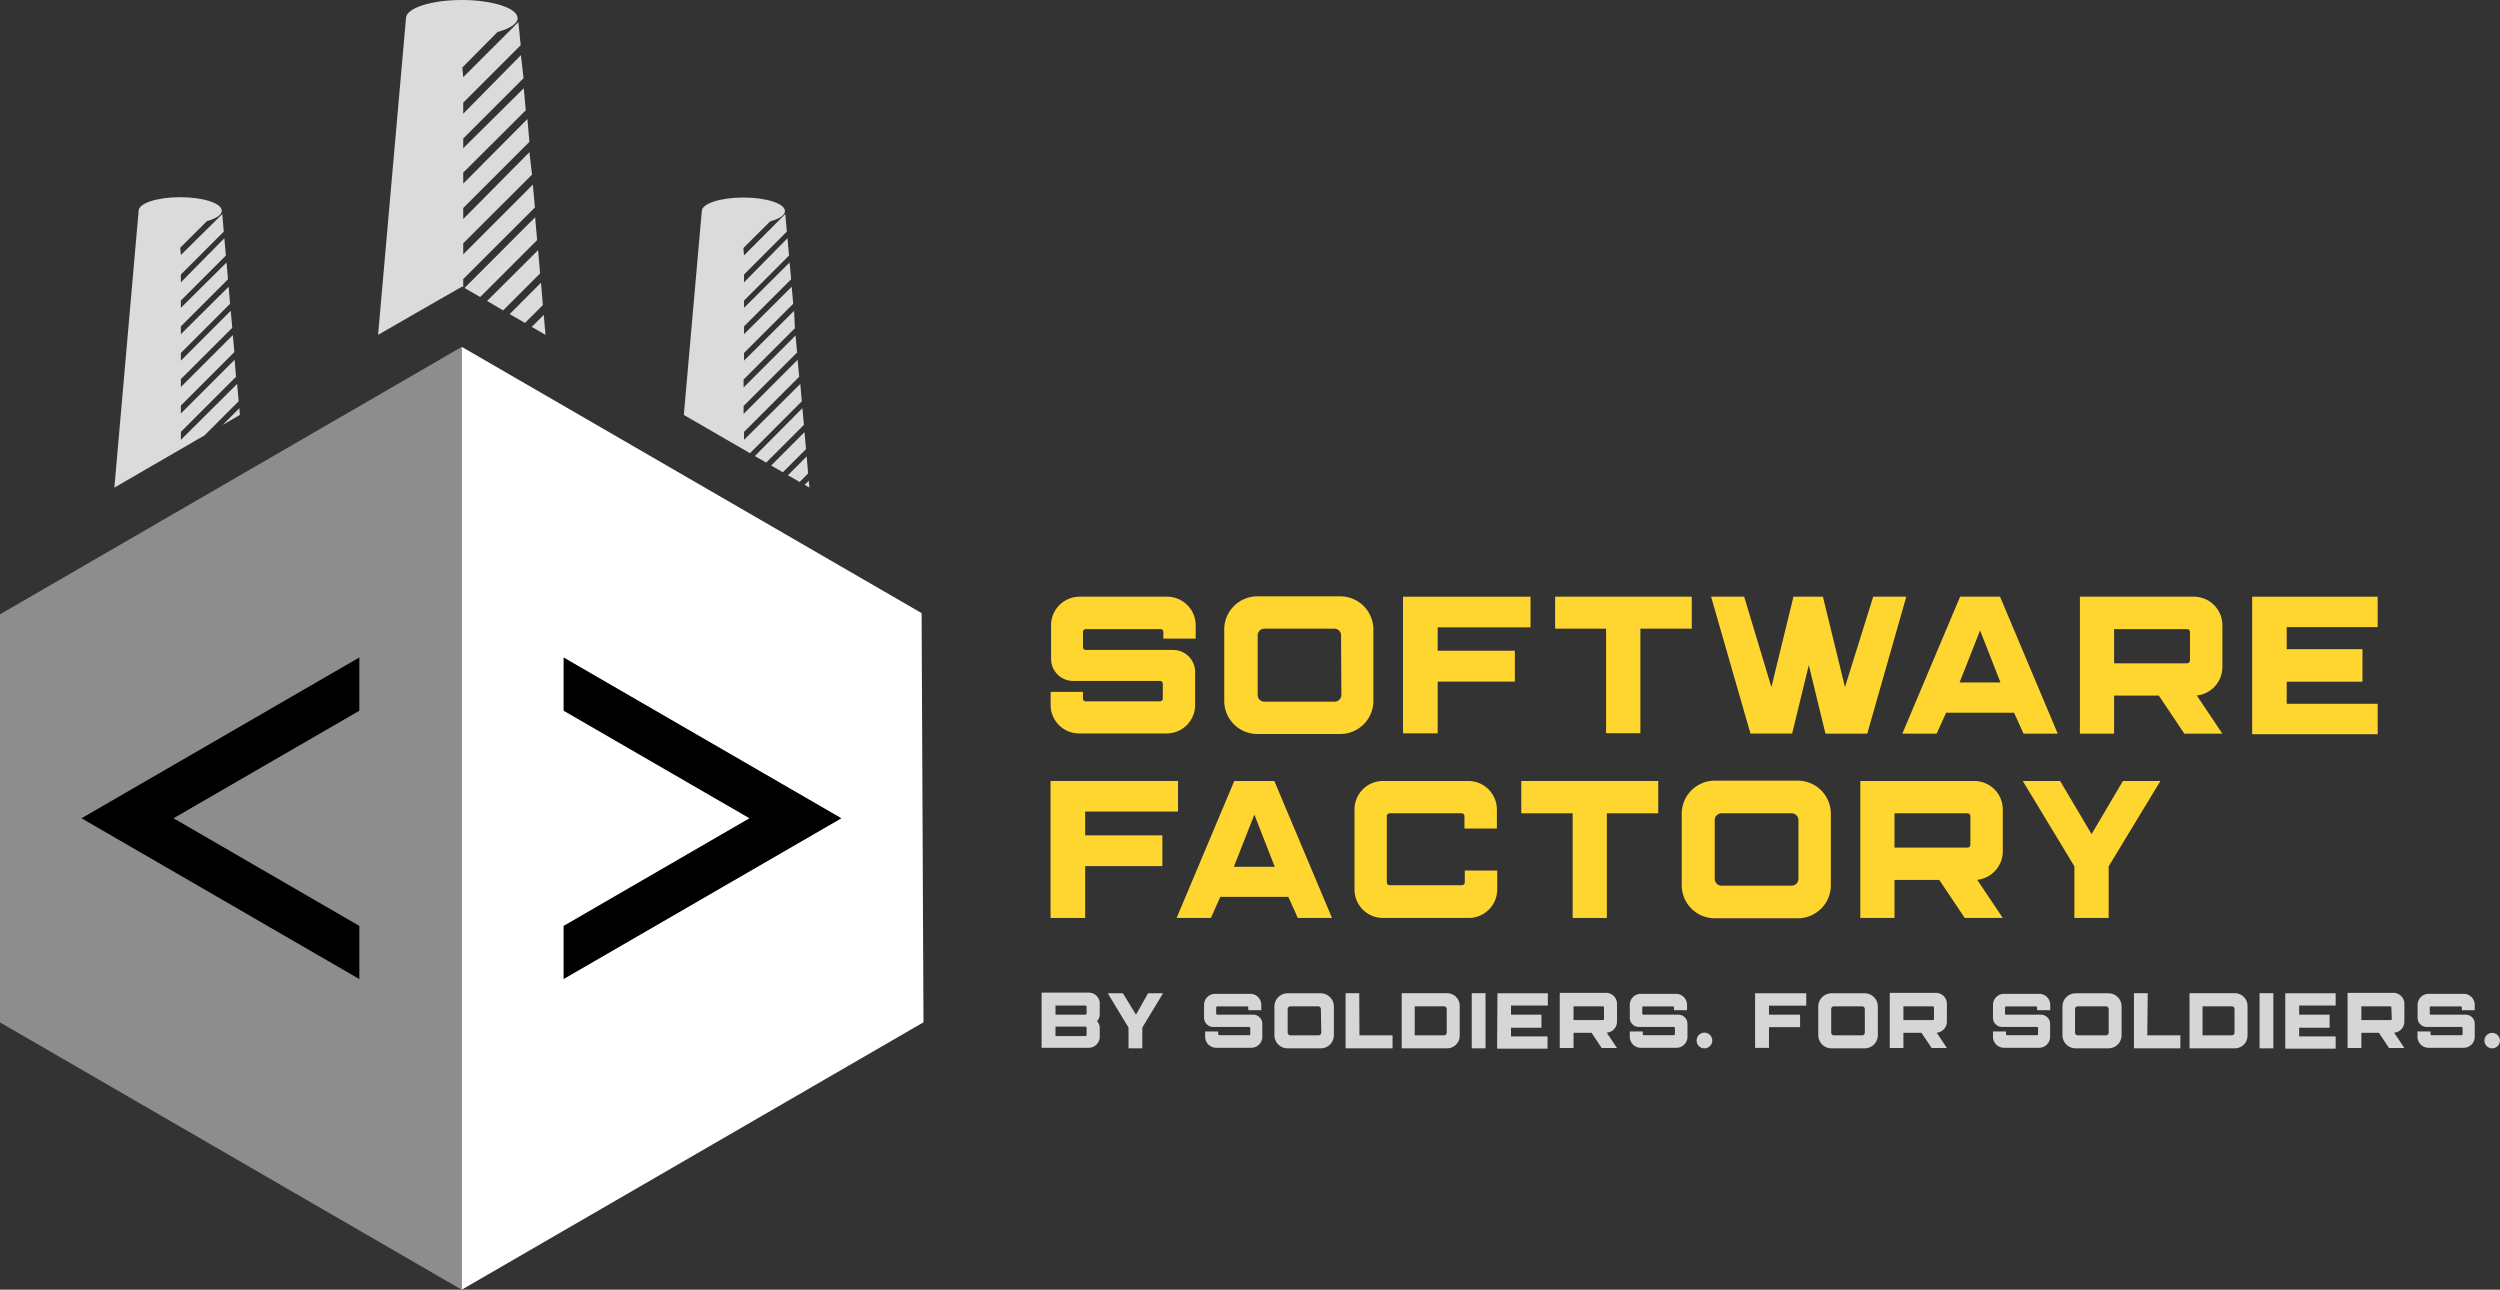 <svg xmlns="http://www.w3.org/2000/svg" viewBox="0 0 226.67 116.93"><rect x="0" y="0" width="226.67" height="116.93" fill="#333333" stroke="none"/><defs><style>.cls-1{fill:#dbdbdb;}.cls-2{fill:#ffd530;}.cls-3{fill:#d6d6d6;}.cls-4{fill:#8d8d8e;}.cls-5{fill:#fff;}</style></defs><g id="Layer_2" data-name="Layer 2"><g id="Layer_1-2" data-name="Layer 1"><path d="M73.33,48.38Z"/><polygon class="cls-1" points="49.3 28.55 48.21 29.64 49.46 30.36 49.3 28.55"/><path class="cls-1" d="M41.87,26,42,26v-.7l6.5-6.49-.19-2.07L42,23.06v-1l6.24-6.23L48,13.8,42,19.86v-1l6-6-.18-2.07L42,16.65v-1L47.67,10l-.18-2L42,13.44v-.88l5.47-5.47L47.23,5,42,10.31v-1l5.21-5.21L47,2,42,7l-.08-.88L45.11,2.9c1.1-.3,1.82-.75,1.82-1.25C46.93.74,44.66,0,41.87,0s-5.06.74-5.06,1.65h0L34.28,30.36l5.21-3Z"/><polygon class="cls-1" points="45.62 28.14 48.97 24.79 48.79 22.68 44.16 27.29 44.25 27.34 45.62 28.14"/><polygon class="cls-1" points="49.22 27.66 49.05 25.63 46.21 28.48 47.6 29.28 49.22 27.66"/><polygon class="cls-1" points="48.7 21.77 48.52 19.7 42.12 26.11 43.54 26.93 48.7 21.77"/><polygon class="cls-1" points="73.33 43.58 72.95 43.96 73.39 44.21 73.33 43.58"/><polygon class="cls-1" points="73.27 42.93 73.14 41.38 71.44 43.09 72.5 43.7 73.27 42.93"/><polygon class="cls-1" points="72.89 38.52 72.75 37.01 68.44 41.35 69.47 41.94 72.89 38.52"/><polygon class="cls-1" points="73.08 40.72 72.94 39.18 69.92 42.21 70.98 42.82 73.08 40.72"/><path class="cls-1" d="M72.7,36.38l-.14-1.57-5.1,5.07v-.72l5-5-.14-1.54-4.9,4.91v-.72l4.85-4.85-.14-1.54-4.71,4.71v-.72l4.65-4.65L72,28.18,67.46,32.7V32l4.46-4.46L71.78,26,67.46,30.3v-.71l4.27-4.27-.14-1.52-4.13,4.11v-.66l4.08-4.08L71.4,21.6l-3.94,4v-.71L71.34,21l-.14-1.59-3.74,3.74-.06-.66,2.42-2.41c.82-.23,1.35-.56,1.35-.94,0-.68-1.69-1.23-3.77-1.23s-3.77.55-3.77,1.23h0L62,37.62l6,3.47Z"/><path class="cls-1" d="M21.64,36.38l-.14-1.57-5.1,5.07v-.72l5-5-.13-1.54L16.4,37.49v-.72l4.85-4.85-.14-1.54L16.4,35.09v-.72l4.66-4.65-.14-1.54L16.4,32.7V32l4.46-4.46L20.73,26,16.4,30.3v-.71l4.27-4.27-.13-1.52L16.4,27.91v-.66l4.08-4.08-.14-1.57-3.94,4v-.71L20.29,21l-.14-1.59L16.4,23.12l-.06-.66,2.42-2.41c.82-.23,1.35-.56,1.35-.94,0-.68-1.68-1.23-3.77-1.23s-3.77.55-3.77,1.23h0l-2.2,25.1,8.18-4.74Z"/><polygon class="cls-1" points="21.7 37.01 20.2 38.52 21.75 37.62 21.7 37.01"/><path class="cls-2" d="M108.36,61V63.9a2.58,2.58,0,0,1-2.57,2.6l-7.94,0a2.58,2.58,0,0,1-2.59-2.58V62.73h2.93v.6a.26.26,0,0,0,.26.26l6.72,0a.26.26,0,0,0,.26-.26V62a.26.26,0,0,0-.26-.26H97.3a2,2,0,0,1-2-2V56.7a2.59,2.59,0,0,1,2.59-2.6h7.94a2.59,2.59,0,0,1,2.58,2.6v1.2h-2.93v-.6a.26.26,0,0,0-.26-.26H98.45a.26.26,0,0,0-.26.26v1.37a.25.25,0,0,0,.26.26h7.87A2,2,0,0,1,108.36,61Z"/><path class="cls-2" d="M124.52,57.07v6.48a3,3,0,0,1-3,3H114a3,3,0,0,1-3-3V57.07a3,3,0,0,1,3-3h7.52A3,3,0,0,1,124.52,57.07Zm-2.93.58A.61.61,0,0,0,121,57h-6.36a.61.61,0,0,0-.61.61V63a.61.61,0,0,0,.61.62H121a.62.62,0,0,0,.62-.62Z"/><path class="cls-2" d="M127.21,54.1h11.56v2.78h-8.42V59h7v2.8h-7v4.69h-3.14Z"/><path class="cls-2" d="M153.39,54.1V57h-4.66v9.48h-3.11V57H141V54.1Z"/><path class="cls-2" d="M169.84,54.1h3L169.3,66.52h-3.79L164,60.3l-1.51,6.21h-3.78L155.14,54.1h3l2.47,8.2,2-8.2h2.67l2,8.2Z"/><path class="cls-2" d="M182.61,64.62h-6.16l-.86,1.9h-3.11l5.24-12.42h3.62l5.23,12.42h-3.1Zm-1.23-2.74-1.85-4.72-1.86,4.72Z"/><path class="cls-2" d="M201.5,56.69v3.8a2.6,2.6,0,0,1-2.32,2.57l2.32,3.46h-3.45l-2.31-3.45h-4.06v3.45h-3.1V54.1h10.33A2.59,2.59,0,0,1,201.5,56.69Zm-2.94.6a.25.25,0,0,0-.26-.25h-6.62v3.1h6.62a.26.26,0,0,0,.26-.26Z"/><path class="cls-2" d="M204.2,54.1h11.38v2.76h-8.25v2h6.87v2.95h-6.87v2h8.25v2.76H204.2Z"/><path class="cls-2" d="M95.25,70.81h11.56v2.77H98.39v2.16h7v2.79h-7v4.7H95.25Z"/><path class="cls-2" d="M116.81,81.32h-6.17l-.85,1.91h-3.11l5.23-12.42h3.63l5.23,12.42h-3.1Zm-1.23-2.73-1.85-4.73-1.86,4.73Z"/><path class="cls-2" d="M135.72,73.4v1.72h-2.94V74a.26.26,0,0,0-.26-.26H126a.26.26,0,0,0-.26.26v6a.26.26,0,0,0,.26.26h6.55a.26.26,0,0,0,.26-.26V78.93h2.94v1.71a2.59,2.59,0,0,1-2.59,2.59h-7.77a2.58,2.58,0,0,1-2.58-2.59V73.4a2.58,2.58,0,0,1,2.58-2.59h7.77A2.59,2.59,0,0,1,135.72,73.4Z"/><path class="cls-2" d="M150.35,70.81v2.93h-4.66v9.49h-3.1V73.74h-4.66V70.81Z"/><path class="cls-2" d="M166,73.78v6.48a3,3,0,0,1-3,3h-7.52a3,3,0,0,1-3-3V73.78a3,3,0,0,1,3-3H163A3,3,0,0,1,166,73.78Zm-2.94.58a.61.61,0,0,0-.61-.62h-6.36a.62.62,0,0,0-.62.62v5.32a.62.62,0,0,0,.62.62h6.36a.61.61,0,0,0,.61-.62Z"/><path class="cls-2" d="M181.59,73.4v3.79a2.6,2.6,0,0,1-2.32,2.58l2.32,3.46h-3.45l-2.31-3.45h-4.06v3.45h-3.1V70.81H179A2.59,2.59,0,0,1,181.59,73.4Zm-2.94.6a.26.26,0,0,0-.26-.26h-6.62v3.11h6.62a.26.26,0,0,0,.26-.26Z"/><path class="cls-2" d="M192.48,70.81h3.4l-4.69,7.74v4.68h-3.11V78.55l-4.68-7.74h3.39l2.85,4.82Z"/><path class="cls-3" d="M99.71,91.1V92a.84.84,0,0,1-.25.59.84.84,0,0,1,.25.59V94a1,1,0,0,1-1,1H94.44v-5h4.22A1,1,0,0,1,99.71,91.1Zm-1.19.18a.11.11,0,0,0-.1-.11H95.7V92h2.72a.11.11,0,0,0,.1-.11Zm0,1.91a.11.11,0,0,0-.1-.11H95.7v.86h2.72a.1.1,0,0,0,.1-.1Z"/><path class="cls-3" d="M104.09,90.06h1.36l-1.88,3.11v1.88h-1.25V93.17l-1.88-3.11h1.37L103,92Z"/><path class="cls-3" d="M114.45,92.83V94a1,1,0,0,1-1,1h-3.18a1,1,0,0,1-1-1v-.48h1.18v.24a.11.11,0,0,0,.11.1h2.7a.09.09,0,0,0,.1-.1v-.54a.11.11,0,0,0-.1-.11H110a.83.83,0,0,1-.83-.82V91.11a1,1,0,0,1,1-1h3.19a1,1,0,0,1,1,1v.48h-1.18v-.24a.1.1,0,0,0-.1-.1h-2.7a.1.1,0,0,0-.11.1v.55a.1.1,0,0,0,.11.1h3.16A.83.83,0,0,1,114.45,92.83Z"/><path class="cls-3" d="M120.94,91.26v2.6a1.19,1.19,0,0,1-1.2,1.19h-3a1.19,1.19,0,0,1-1.19-1.19v-2.6a1.2,1.2,0,0,1,1.19-1.2h3A1.2,1.2,0,0,1,120.94,91.26Zm-1.18.23a.25.25,0,0,0-.25-.25H117a.25.25,0,0,0-.25.25v2.14a.25.25,0,0,0,.25.24h2.55a.25.25,0,0,0,.25-.24Z"/><path class="cls-3" d="M123.26,93.87h3v1.18H122v-5h1.24Z"/><path class="cls-3" d="M132.35,91.22V93.9a1.14,1.14,0,0,1-1.15,1.15h-4.11v-5h4.11A1.15,1.15,0,0,1,132.35,91.22Zm-1.18.27a.25.25,0,0,0-.24-.25h-2.66v2.63h2.66a.24.24,0,0,0,.24-.24Z"/><path class="cls-3" d="M133.44,95.05v-5h1.25v5Z"/><path class="cls-3" d="M135.77,90.06h4.57v1.11H137V92h2.76v1.18H137v.79h3.31v1.11h-4.57Z"/><path class="cls-3" d="M146.61,91.1v1.53a1,1,0,0,1-.93,1l.93,1.39h-1.39l-.92-1.38h-1.63v1.38h-1.25v-5h4.15A1,1,0,0,1,146.61,91.1Zm-1.18.25a.1.1,0,0,0-.1-.11h-2.66v1.25h2.66a.1.1,0,0,0,.1-.1Z"/><path class="cls-3" d="M153,92.83V94a1,1,0,0,1-1,1h-3.18a1,1,0,0,1-1.05-1v-.48h1.18v.24a.11.11,0,0,0,.1.1h2.71a.1.1,0,0,0,.1-.1v-.54a.11.11,0,0,0-.11-.11h-3.16a.82.82,0,0,1-.82-.82V91.11a1,1,0,0,1,1-1h3.19a1,1,0,0,1,1,1v.48h-1.18v-.24a.1.1,0,0,0-.1-.1H149a.1.1,0,0,0-.1.1v.55a.1.1,0,0,0,.1.1h3.17A.83.83,0,0,1,153,92.83Z"/><path class="cls-3" d="M153.83,94.35a.71.71,0,1,1,.7.7A.7.7,0,0,1,153.83,94.35Z"/><path class="cls-3" d="M159.13,90.06h4.64v1.12h-3.38V92h2.82v1.13h-2.82v1.88h-1.26Z"/><path class="cls-3" d="M170.26,91.26v2.6a1.19,1.19,0,0,1-1.2,1.19h-3a1.19,1.19,0,0,1-1.2-1.19v-2.6a1.2,1.2,0,0,1,1.2-1.2h3A1.2,1.2,0,0,1,170.26,91.26Zm-1.18.23a.25.25,0,0,0-.25-.25h-2.55a.25.25,0,0,0-.25.25v2.14a.25.25,0,0,0,.25.24h2.55a.25.25,0,0,0,.25-.24Z"/><path class="cls-3" d="M176.52,91.1v1.53a1,1,0,0,1-.92,1l.92,1.39h-1.38l-.93-1.38h-1.63v1.38h-1.24v-5h4.14A1,1,0,0,1,176.52,91.1Zm-1.17.25a.11.11,0,0,0-.11-.11h-2.66v1.25h2.66a.11.11,0,0,0,.11-.1Z"/><path class="cls-3" d="M185.88,92.83V94a1,1,0,0,1-1,1h-3.18a1,1,0,0,1-1-1v-.48h1.18v.24a.11.11,0,0,0,.1.1h2.71a.1.1,0,0,0,.1-.1v-.54a.11.11,0,0,0-.11-.11h-3.16a.82.82,0,0,1-.82-.82V91.11a1,1,0,0,1,1-1h3.19a1,1,0,0,1,1,1v.48H184.7v-.24a.1.1,0,0,0-.1-.1h-2.71a.1.1,0,0,0-.1.1v.55a.1.1,0,0,0,.1.1h3.17A.83.83,0,0,1,185.88,92.83Z"/><path class="cls-3" d="M192.36,91.26v2.6a1.19,1.19,0,0,1-1.19,1.19h-3A1.19,1.19,0,0,1,187,93.86v-2.6a1.19,1.19,0,0,1,1.19-1.2h3A1.19,1.19,0,0,1,192.36,91.26Zm-1.17.23a.25.25,0,0,0-.25-.25h-2.55a.25.25,0,0,0-.25.25v2.14a.25.25,0,0,0,.25.24h2.55a.25.25,0,0,0,.25-.24Z"/><path class="cls-3" d="M194.69,93.87h3v1.18h-4.21v-5h1.25Z"/><path class="cls-3" d="M203.78,91.22V93.9a1.15,1.15,0,0,1-1.16,1.15h-4.1v-5h4.1A1.16,1.16,0,0,1,203.78,91.22Zm-1.18.27a.25.25,0,0,0-.25-.25H199.7v2.63h2.65a.25.25,0,0,0,.25-.24Z"/><path class="cls-3" d="M204.87,95.05v-5h1.25v5Z"/><path class="cls-3" d="M207.2,90.06h4.57v1.11h-3.31V92h2.76v1.18h-2.76v.79h3.31v1.11H207.2Z"/><path class="cls-3" d="M218,91.1v1.53a1,1,0,0,1-.93,1l.93,1.39h-1.39l-.92-1.38H214.1v1.38h-1.25v-5H217A1,1,0,0,1,218,91.1Zm-1.18.25a.11.11,0,0,0-.1-.11H214.1v1.25h2.66a.11.11,0,0,0,.1-.1Z"/><path class="cls-3" d="M224.38,92.83V94a1,1,0,0,1-1,1h-3.19a1,1,0,0,1-1-1v-.48h1.18v.24a.1.1,0,0,0,.1.1h2.7a.1.1,0,0,0,.11-.1v-.54a.1.1,0,0,0-.1-.11h-3.16a.82.82,0,0,1-.82-.82V91.11a1,1,0,0,1,1-1h3.18a1,1,0,0,1,1,1v.48h-1.17v-.24a.1.1,0,0,0-.11-.1h-2.7a.09.09,0,0,0-.1.1v.55a.09.09,0,0,0,.1.1h3.16A.82.82,0,0,1,224.38,92.83Z"/><path class="cls-3" d="M225.26,94.35a.7.7,0,0,1,.7-.7.7.7,0,1,1,0,1.4A.7.7,0,0,1,225.26,94.35Z"/><path class="cls-4" d="M0,55.7v37l41.87,24.24V31.45Z"/><path class="cls-5" d="M83.56,55.59,41.87,31.45v85.48L83.73,92.69Z"/><polygon points="51.1 88.77 51.1 83.95 67.95 74.19 51.1 64.44 51.1 59.61 76.29 74.19 51.1 88.77"/><polygon points="32.58 64.44 15.73 74.19 32.58 83.95 32.58 88.77 7.39 74.19 32.58 59.61 32.58 64.44"/></g></g></svg>